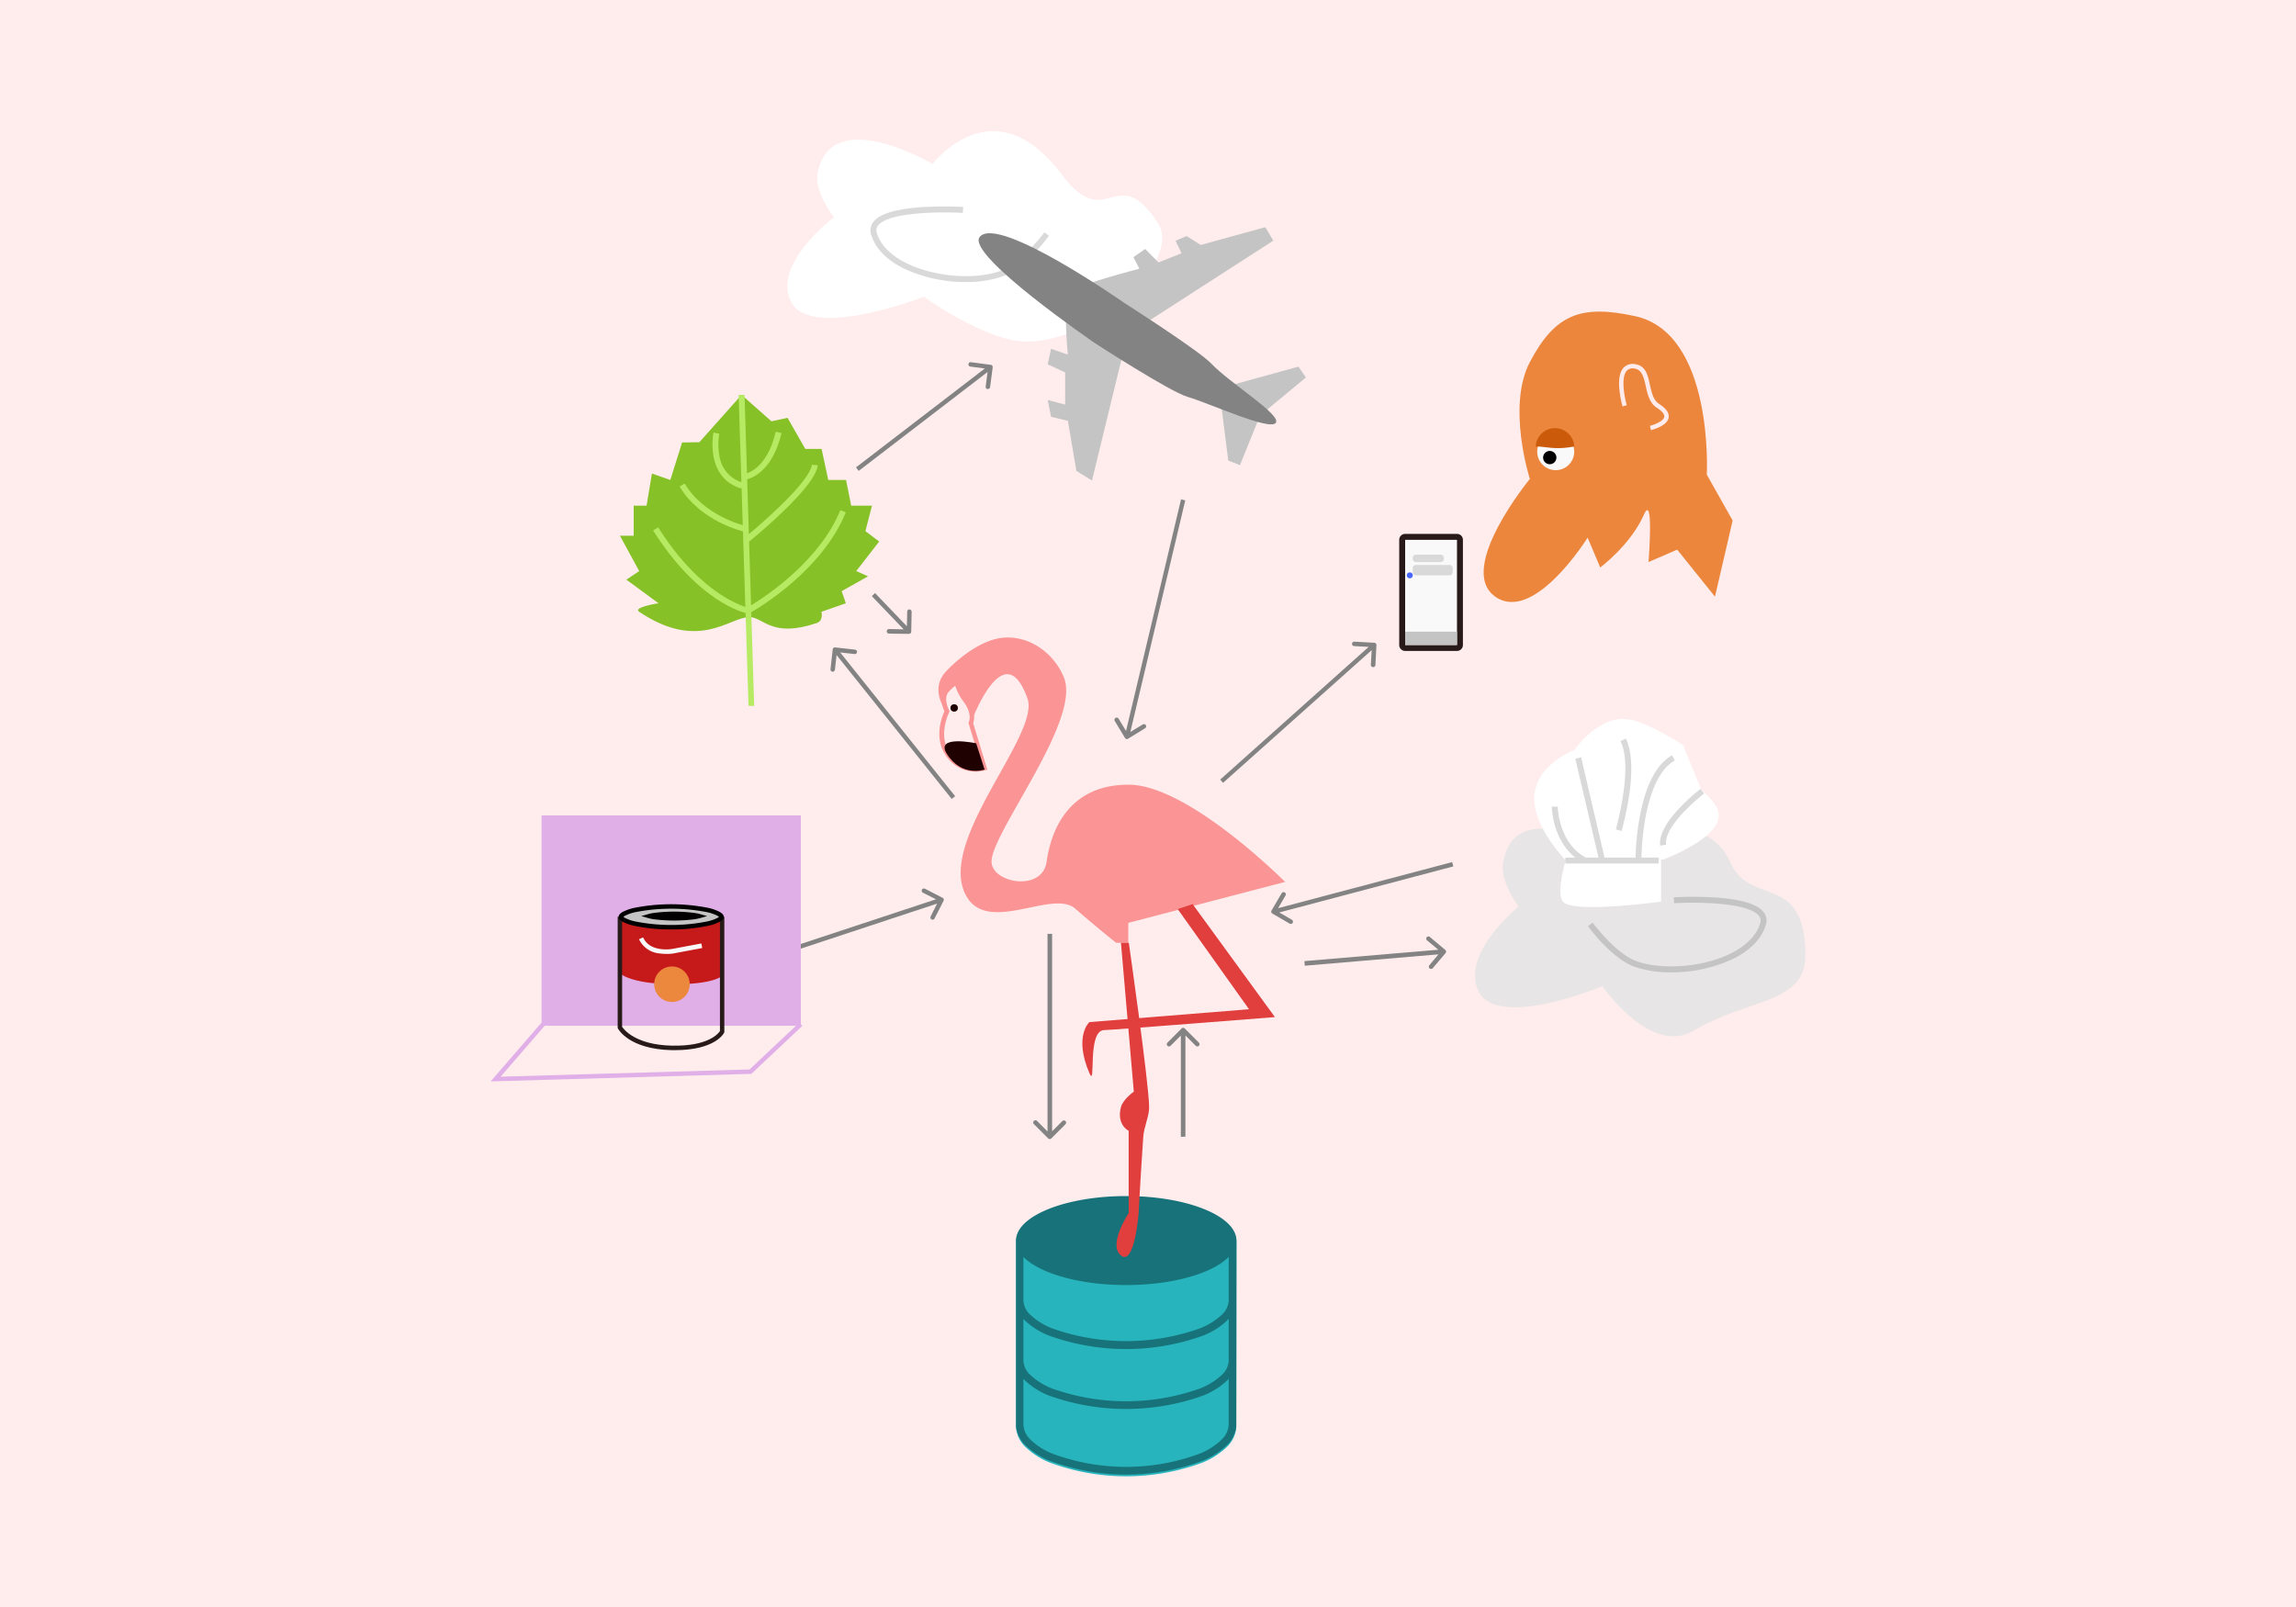 <svg id="Layer_1" data-name="Layer 1" xmlns="http://www.w3.org/2000/svg" viewBox="0 0 500 350"><defs><style>.cls-1{fill:#ffeded;}.cls-2{fill:#838383;}.cls-3{fill:#27b4bd;}.cls-4{fill:#177379;fill-rule:evenodd;}.cls-5{fill:#fb9494;}.cls-6{fill:#200101;}.cls-7{fill:#e13e3e;}.cls-8{fill:#86c128;}.cls-9{fill:#b7ea63;}.cls-10{fill:#fff;}.cls-11{fill:#e7e5e5;}.cls-12{fill:#dad9d9;}.cls-13{fill:#c4c4c4;}.cls-14{fill:#f9f9f9;}.cls-15{fill:#291a1a;}.cls-16{fill:#4a67fd;}.cls-17{fill:#e0afe8;}.cls-18{fill:#c61a1a;}.cls-19{fill:#ec873e;}.cls-20{fill:#ec863c;}.cls-21{fill:#ffebeb;}.cls-22{fill:#cb5b0b;}</style></defs><rect class="cls-1" width="500" height="350"/><path class="cls-2" d="M205.48,196.19a.48.48,0,0,0-.21-.65l-3.89-2a.49.49,0,0,0-.44.87l3.46,1.74-1.74,3.45a.49.49,0,0,0,.21.65.48.48,0,0,0,.65-.21Zm-37.38,12.5,37.1-12.26-.3-.92-37.11,12.26Z"/><path class="cls-2" d="M181.87,141a.49.49,0,0,0-.53.43l-.48,4.33a.49.49,0,0,0,.43.54.5.5,0,0,0,.53-.43l.43-3.85,3.85.43a.48.48,0,0,0,.53-.43.47.47,0,0,0-.43-.53ZM208,173.41,182.2,141.14l-.76.61L207.25,174Z"/><path class="cls-2" d="M245,160.74a.48.48,0,0,0,.66.15l3.71-2.28a.49.49,0,0,0,.16-.67.48.48,0,0,0-.66-.16l-3.3,2-2-3.3a.49.49,0,0,0-.83.51Zm12.2-52-12.26,51.62.94.22L258.11,109Z"/><path class="cls-3" d="M269.26,270.51c0-5.35-10.77-9.69-24-9.69s-24,4.34-24,9.69V311h0a6.71,6.71,0,0,0,2,4.1,16.73,16.73,0,0,0,5.24,3.4,47.76,47.76,0,0,0,33.48,0,16.73,16.73,0,0,0,5.24-3.4,6.71,6.71,0,0,0,2-4.1h0Z"/><path class="cls-4" d="M269.26,270.19c0-5.35-10.77-9.69-24-9.69s-24,4.34-24,9.69v40.44h0a6.71,6.71,0,0,0,2,4.1,16.54,16.54,0,0,0,5.24,3.39,47.61,47.61,0,0,0,33.48,0,16.54,16.54,0,0,0,5.24-3.39,6.71,6.71,0,0,0,2-4.1h0Zm-1.69,13.06v-9.49c-3.53,3.58-12.21,6.12-22.35,6.12s-18.82-2.54-22.35-6.12v9.49a4.52,4.52,0,0,0,1.57,3.17,14.88,14.88,0,0,0,4.7,2.9,48,48,0,0,0,32.15,0,14.83,14.83,0,0,0,4.71-2.9A4.52,4.52,0,0,0,267.57,283.25Zm0,4v9.09a4.53,4.53,0,0,1-1.57,3.18,15,15,0,0,1-4.71,2.9,48,48,0,0,1-32.15,0,15.06,15.06,0,0,1-4.7-2.9,4.53,4.53,0,0,1-1.57-3.18v-9.09c.12.14.25.27.39.41a16.37,16.37,0,0,0,5.23,3.25,49.55,49.55,0,0,0,33.46,0,16.48,16.48,0,0,0,5.23-3.25C267.32,287.48,267.45,287.35,267.57,287.21Zm0,13.06a4.89,4.89,0,0,1-.39.4,16.49,16.49,0,0,1-5.23,3.26,49.71,49.71,0,0,1-33.46,0,16.38,16.38,0,0,1-5.23-3.26,4.89,4.89,0,0,1-.39-.4v9.93a4.83,4.83,0,0,0,1.58,3.35,14.85,14.85,0,0,0,4.71,3,46.07,46.07,0,0,0,32.12,0,14.68,14.68,0,0,0,4.7-3,4.85,4.85,0,0,0,1.59-3.35Z"/><path class="cls-5" d="M245.75,170.9c-13.05,0-16.88,10-17.82,16.74s-12,4.68-12,0c0-6.33,19.48-30.62,15.79-40-2.1-5.32-7.46-9.2-13.13-8.76-4.68.35-9.64,4.27-12.5,7.27-3.88,4.07,0,8.77,0,8.77s-2.65,5.16,0,9.23a7.34,7.34,0,0,0,8.36,3.37l-3.05-10s7.19-19.87,12.35-5.4c2.87,8.06-20.4,31.61-13.13,43.35,4.87,7.86,18.68-1.8,23.52,2.42s8.91,7.44,8.91,7.44h2.66V201l34.15-8.92S258.8,170.9,245.75,170.9Z"/><path class="cls-1" d="M211.42,157.45s1.08-1.94-1.26-5-1.15-5-3.95-2.07c-1.56,1.64,0,4.57,0,4.57s-2.6,5.08,0,9.08a7.18,7.18,0,0,0,8.2,3.31Z"/><path class="cls-5" d="M212.44,168.05a7.69,7.69,0,0,1-6.64-3.79c-2.44-3.76-.62-8.29-.13-9.35-.35-.77-1.33-3.3.18-4.9,1.15-1.2,1.71-1.72,2.29-1.62s.73.58,1,1.25a10.89,10.89,0,0,0,1.39,2.47c2.1,2.78,1.63,4.75,1.39,5.37L215,167.61l-.45.15A7.2,7.2,0,0,1,212.44,168.05ZM208,149.37a9.32,9.32,0,0,0-1.39,1.31c-1.29,1.36.06,4,.07,4l.12.22-.11.23c0,.05-2.44,4.88,0,8.6A6.69,6.69,0,0,0,213.8,167l-2.9-9.57.09-.17c0-.09.86-1.77-1.22-4.52a11.82,11.82,0,0,1-1.5-2.68A5.65,5.65,0,0,0,208,149.37Z"/><path class="cls-6" d="M214.41,167.61l-1.83-5.72s-9-1.92-6.41,2.26C209.43,169.38,214.41,167.61,214.41,167.61Z"/><path class="cls-7" d="M245.79,246.29v17.92s-4.56,6.83-1.71,9.2c3,2.51,3.88-9.2,3.88-9.2s.34-6.67,1-16.51c.14-2.3,1.31-4.55,1.29-6.58-.06-5.32-4.43-35.79-4.43-35.79h-1.71l2.8,32.42s-2.38,1.71-2.8,3.37C243.1,245,245.79,246.29,245.79,246.29Z"/><path class="cls-7" d="M272,219.81,256.47,198l3.24-1.09,17.93,24.61s-35.65,2.83-37.16,2.83c-3.84,0-1.72,12.92-3.24,9.37-3.46-8.06,0-11.11,0-11.11Z"/><circle class="cls-6" cx="207.79" cy="154.19" r="0.81"/><path class="cls-8" d="M152.3,96.31,161.49,86,168,91.76,171.5,91l3.87,6.78h3.55l1.45,6.75h3.87l1.13,5.61h4.52l-1.43,5.54,3,2.26-5,6.44,2.58,1.14-5.75,3.23.91,2.64-5.32,1.86s.5,1.94-1,2.44c-9.9,3.36-11.62-1.29-14.68-1.29-4.36,0-11,7.58-24-1.15-1.5-1,4.2-1.86,4.2-1.86l-7-5.14,2.8-1.87-4.2-7.7h3v-6.54h2.8l1.17-7,4,1.4,2.57-8.17Z"/><path class="cls-9" d="M163,153.73,160.85,86l1.29,0,1.42,45.85c3.37-2.06,15-9.79,19.44-20.74l1.19.48c-5,12.29-18.21,20.37-20.59,21.74l.64,20.43Z"/><path class="cls-9" d="M163,118.07l-.81-1c3.93-3.19,14.23-12.24,14.6-15.86l1.29.13c-.22,2.1-2.84,5.57-7.8,10.3C166.68,115.11,163.07,118,163,118.07Z"/><path class="cls-9" d="M162.22,104.5l-.16-1.28c.2,0,4.92-.76,6.87-9.19l1.26.29C168,103.69,162.45,104.47,162.22,104.5Z"/><path class="cls-9" d="M162.49,133.53c-.42-.09-10.38-2.34-20.26-18l1.1-.68c9.55,15.18,19.33,17.43,19.43,17.45Z"/><path class="cls-9" d="M162,115.78c-.39-.09-9.52-2.25-14-9.82l1.11-.65c4.16,7.08,13.05,9.19,13.14,9.21Z"/><path class="cls-9" d="M161.47,106.41c-8.06-2.4-6.11-12.11-6.09-12.2l1.26.26a14,14,0,0,0,0,4.67,7.13,7.13,0,0,0,5.21,6Z"/><path class="cls-10" d="M178,38c2.66-15.6,25.08-2.28,25.08-2.28s13.3-17.51,28.12,2.28c9.87,13.17,11.78-3.24,20.9,10.46,5.73,8.61-14.78,27-29.64,25.88-8.67-.65-21.28-9.71-21.28-9.71s-24.45,9.56-28.88,1.15c-4.32-8.21,9.31-18.46,9.31-18.46S177.37,41.89,178,38Z"/><path class="cls-11" d="M327.31,188.07c2.48-15.61,23.4-2.28,23.4-2.28s19.58-12.64,26.24,2.28c4.16,9.33,16.2,1.87,16.2,20,0,10.61-12.18,9.22-24.36,16.42-9.36,5.54-19.85-9.71-19.85-9.71s-22.82,9.57-26.95,1.14c-4-8.21,8.69-18.47,8.69-18.47S326.68,192,327.31,188.07Z"/><path class="cls-12" d="M210.35,61.43a31.6,31.6,0,0,1-13.62-3c-3.69-1.85-6.11-4.36-7-7.27a3,3,0,0,1,.49-2.87c1.4-1.78,5.14-2.86,11.12-3.21a79.12,79.12,0,0,1,8.42,0l-.08,1.29c-4.33-.26-16.09-.27-18.45,2.73a1.71,1.71,0,0,0-.27,1.69c.79,2.56,3,4.81,6.35,6.49,6,3,14.85,3.76,20.55,1.72,4.6-1.64,9.53-8.34,9.58-8.4l1,.76c-.21.28-5.21,7.08-10.18,8.86A24.31,24.31,0,0,1,210.35,61.43Z"/><path class="cls-13" d="M364,211.78a24.27,24.27,0,0,1-8-1.21c-5-1.78-10-8.57-10.18-8.86l1-.76c.05.06,5,6.76,9.57,8.4,5.71,2,14.54,1.3,20.56-1.71,3.36-1.69,5.56-3.94,6.35-6.5a1.72,1.72,0,0,0-.28-1.69c-2.36-3-14.12-3-18.45-2.73l-.07-1.29a82.11,82.11,0,0,1,8.41,0c6,.35,9.73,1.43,11.13,3.21a3,3,0,0,1,.49,2.87c-.9,2.91-3.32,5.42-7,7.27A31.63,31.63,0,0,1,364,211.78Z"/><path class="cls-2" d="M216.18,80a.48.48,0,0,0-.42-.54l-4.32-.57a.48.48,0,0,0-.54.41.47.47,0,0,0,.42.54l3.83.51-.5,3.84a.47.47,0,0,0,.41.54.49.49,0,0,0,.55-.41ZM187,102.56,216,80.3l-.59-.77-29,22.26Z"/><path class="cls-2" d="M299.75,140.5a.5.5,0,0,0-.46-.51l-4.35-.24a.48.48,0,0,0-.51.45.49.49,0,0,0,.46.52l3.86.21-.22,3.87a.49.49,0,1,0,1,0Zm-33.4,30,33.23-29.68-.64-.72L265.71,169.8Z"/><rect class="cls-14" x="305.39" y="116.92" width="12.58" height="24.2" rx="0.65"/><path class="cls-15" d="M317.33,141.77H306a1.29,1.29,0,0,1-1.29-1.29V117.57a1.29,1.29,0,0,1,1.29-1.29h11.29a1.29,1.29,0,0,1,1.29,1.29v22.91A1.29,1.29,0,0,1,317.33,141.77ZM306,117.57h0v22.91h11.29V117.57Z"/><rect class="cls-12" x="307.65" y="120.8" width="6.78" height="1.61" rx="0.65"/><rect class="cls-12" x="307.65" y="123.05" width="8.71" height="2.26" rx="0.65"/><circle class="cls-16" cx="307.01" cy="125.31" r="0.65"/><path class="cls-13" d="M306,137.57h11.29v2.91H306Z"/><path class="cls-13" d="M267.48,100.31,266,88.69l2.26-4.84,14.51-4,1.62,2.36-10,8.29-4.36,10.81Z"/><path class="cls-13" d="M232.55,77.24s-1.32-12.25.73-13.84,14.84-4.87,14.84-4.87L246.83,56l2.55-1.77,2.92,2.93,5-2L256,52.42l2.42-1,3.06,1.93,14.06-3.87,1.75,2.93L245.54,72.88l-7.74,31.78-3.39-2.09-1.86-10.91-3.66-.88-.73-3.66,3.8,1v-7l-3.8-1.77.73-3.39Z"/><path class="cls-2" d="M258.61,86.43c-3.87-1.12-20.13-11.67-20.13-11.67s-28.14-19.24-25.14-23.14c3.89-5,31.56,14.4,31.56,14.4S261,76.27,263.77,79.18c4.11,4.34,15.42,11.18,14.05,12.93S263.42,87.84,258.61,86.43Z"/><polygon class="cls-17" points="106.85 235.53 117.89 222.76 118.63 223.39 109.02 234.5 163.23 232.92 174.07 222.72 174.73 223.43 163.63 233.88 106.85 235.53"/><rect class="cls-17" x="117.94" y="177.58" width="56.46" height="45.82"/><path class="cls-18" d="M146.35,214.36C137.26,214.25,135,212,135,212V199.52H157.3v13S155.44,214.46,146.35,214.36Z"/><path class="cls-15" d="M147,228.72h-.7c-9.27-.2-11.64-4.53-11.73-4.72l-.06-.1V199.68h23.23v25.13l-.05.1C157.65,225.07,155.73,228.72,147,228.72Zm-11.52-5.09c.39.6,2.93,3.94,10.84,4.11s10.11-2.64,10.46-3.17V200.65h-21.3Z"/><path class="cls-13" d="M157.14,199.68c0,.09-.09.33-.66.65a9.4,9.4,0,0,1-2.33.82,40.75,40.75,0,0,1-16,0,9.72,9.72,0,0,1-2.33-.82c-.56-.32-.65-.56-.65-.65s.09-.33.65-.64a9.67,9.67,0,0,1,2.33-.83,40.75,40.75,0,0,1,16,0,9.35,9.35,0,0,1,2.33.83C157.05,199.35,157.14,199.59,157.14,199.68Z"/><path d="M146.17,202.42a36.34,36.34,0,0,1-8.1-.8,9.68,9.68,0,0,1-2.46-.87c-.59-.34-.9-.7-.9-1.07s.31-.73.9-1.07a10.09,10.09,0,0,1,2.46-.87,41.41,41.41,0,0,1,16.2,0,9.84,9.84,0,0,1,2.45.87c.6.34.9.7.9,1.07s-.3.73-.9,1.07a9.45,9.45,0,0,1-2.45.87A36.4,36.4,0,0,1,146.17,202.42Zm-10.41-2.74a2.13,2.13,0,0,0,.33.23,9,9,0,0,0,2.2.77,40.14,40.14,0,0,0,15.75,0,9.23,9.23,0,0,0,2.21-.77,2.8,2.8,0,0,0,.33-.23,3,3,0,0,0-.33-.22,9.18,9.18,0,0,0-2.21-.78,40.65,40.65,0,0,0-15.75,0,8.92,8.92,0,0,0-2.2.78A2.27,2.27,0,0,0,135.76,199.68Z"/><circle class="cls-19" cx="146.33" cy="214.36" r="3.87"/><path d="M153.2,199.3l-.87-.25a8.82,8.82,0,0,0-1.07-.21,34.21,34.21,0,0,0-8.89,0,8.82,8.82,0,0,0-1.07.21l-.87.25-.8.22.8.22.87.25c.29.08.65.15,1.07.22a35.42,35.42,0,0,0,8.89,0c.42-.07.78-.14,1.07-.22l.86-.24.81-.23Z"/><path class="cls-14" d="M145,207.75a10.09,10.09,0,0,1-1.39-.1,5.43,5.43,0,0,1-4.45-3.09l.89-.4c1.5,3.38,6.31,2.52,6.36,2.51l6.33-1.19.18,1-6.33,1.19A8.77,8.77,0,0,1,145,207.75Z"/><path class="cls-2" d="M228.26,247.94a.49.49,0,0,0,.69,0l3.08-3.08a.51.51,0,0,0,0-.69.49.49,0,0,0-.69,0l-2.74,2.74-2.73-2.74a.49.49,0,1,0-.69.69Zm-.14-44.55v44.2h1v-44.2Z"/><path class="cls-2" d="M258,224a.48.48,0,0,0-.68,0l-3.08,3.08a.49.49,0,0,0,0,.69.48.48,0,0,0,.68,0l2.74-2.74,2.74,2.74a.48.48,0,0,0,.68,0,.49.49,0,0,0,0-.69Zm.15,23.57V224.36h-1v23.23Z"/><path class="cls-10" d="M341,187.24s-2.2,7.13-.66,9.12c2.12,2.71,21.39,0,21.39,0v-9.12Z"/><path class="cls-10" d="M334.11,174c0,6.27,6.7,13.23,6.7,13.23h21.32s14-5.07,11.94-10.82c-.74-2.08-3.57-4.41-3.57-4.41l-4-9.72s-7-4.62-11.39-5.52c-6.85-1.4-12.27,6.59-12.27,6.59S334.11,166.59,334.11,174Z"/><path class="cls-12" d="M344.94,188c-6.83-3.54-7-12-7-12.32h1.29c0,.08.13,8,6.27,11.19Zm3.24-.91-5.12-21.85,1.26-.3,5.11,21.86Zm9.28-.14h-1.29a55.33,55.33,0,0,1,1-9.45c1.29-6.73,3.63-11.1,6.94-13l.63,1.12C357.55,169.67,357.46,186.74,357.46,186.92Zm4.08-2.77c-.7-5.06,8.41-12.06,8.8-12.36l.78,1c-2.48,1.89-8.8,7.57-8.3,11.15ZM353.13,181l-1.24-.37c0-.13,3.87-13.46,1-19.21l1.16-.57C357.14,167,353.3,180.4,353.13,181Z"/><rect class="cls-12" x="340.88" y="186.78" width="20.33" height="1.29"/><path class="cls-2" d="M314.8,207.58a.5.5,0,0,0-.06-.69l-3.33-2.8a.48.48,0,0,0-.68,0,.49.49,0,0,0,0,.69l3,2.49-2.49,3a.49.49,0,0,0,.74.63Zm-30.66,2.75,30.33-2.58-.09-1-30.32,2.58Z"/><path class="cls-2" d="M276.9,198.31a.49.49,0,0,0,.18.66l3.76,2.19a.49.49,0,0,0,.67-.17.5.5,0,0,0-.18-.67L278,198.38l1.95-3.35a.48.48,0,0,0-.17-.66.5.5,0,0,0-.67.17Zm39.34-10.55-39,10.33.25.93,39-10.32Z"/><path class="cls-20" d="M371.69,103.37l5.63,10-3.85,16.57-8.23-10.23L359,122.41s1.2-15.27-1-10.33c-2.9,6.62-9.52,11.51-9.52,11.51l-2.74-6.5S334,136,325.55,129.9s7.61-25.59,7.61-25.59-5.09-15.8,0-25.46c5.56-10.54,11.24-12.52,22.89-10C373.33,72.59,371.69,103.37,371.69,103.37Z"/><circle class="cls-14" cx="338.79" cy="98.37" r="4.03"/><path class="cls-21" d="M359.54,93.68l-.23-.94c.75-.18,2.94-.94,3.11-1.95.09-.57-.47-1.26-1.64-2-1.57-1-2-3-2.39-4.72s-.78-3.48-2.27-3.76a1.88,1.88,0,0,0-1.86.43c-1.35,1.49-.46,5.92,0,7.51l-.93.26a23.52,23.52,0,0,1-.64-3.3c-.28-2.45,0-4.17.87-5.12a2.76,2.76,0,0,1,2.75-.73c2.12.39,2.58,2.48,3,4.5.37,1.63.74,3.32,2,4.11,1.54,1,2.24,2,2.07,3C363.07,92.77,359.9,93.59,359.54,93.68Z"/><circle cx="337.49" cy="99.66" r="1.45"/><path class="cls-22" d="M334.43,97.24c2.32,0,4.19.81,8.39,0a4.2,4.2,0,0,0-8.39,0Z"/><path class="cls-2" d="M197.94,138.06a.5.5,0,0,0,.5-.48l.09-4.35a.5.5,0,0,0-.48-.5.48.48,0,0,0-.49.48l-.08,3.87-3.87-.08a.49.49,0,1,0,0,1Zm-8.08-8.22,7.74,8.07.7-.67-7.74-8.07Z"/></svg>